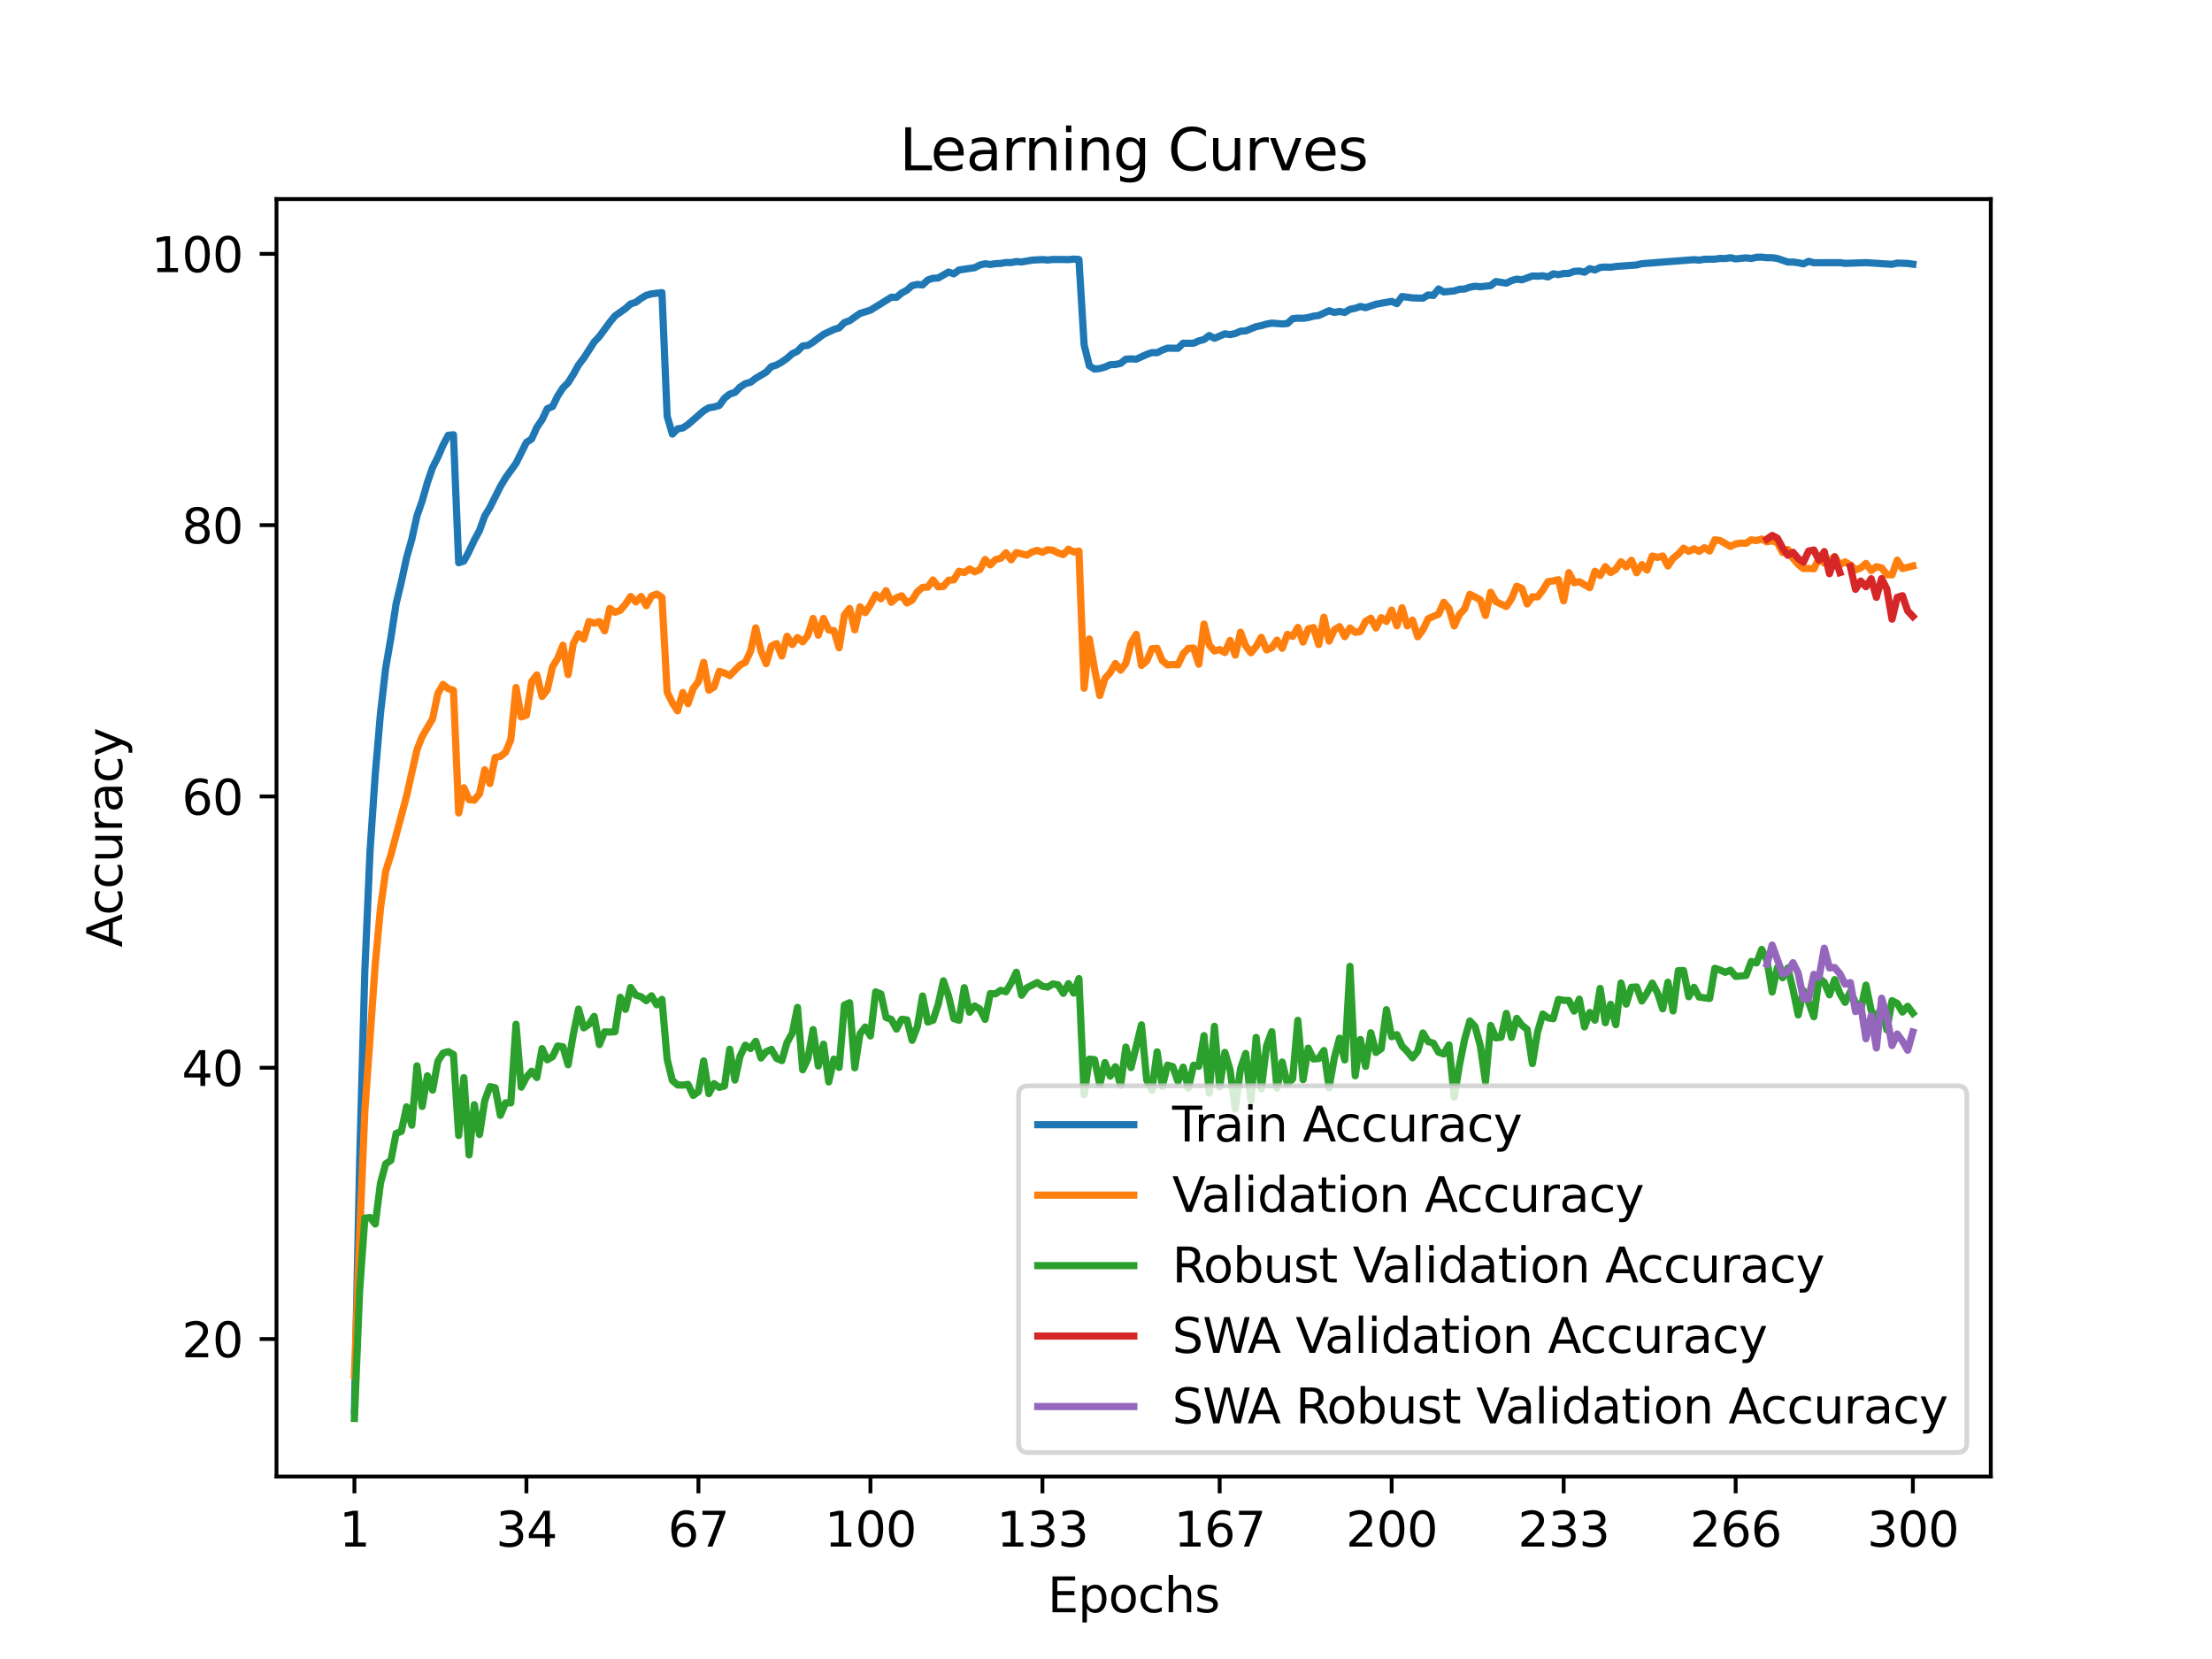 <?xml version="1.0" encoding="utf-8" standalone="no"?>
<!DOCTYPE svg PUBLIC "-//W3C//DTD SVG 1.1//EN"
  "http://www.w3.org/Graphics/SVG/1.1/DTD/svg11.dtd">
<svg xmlns:xlink="http://www.w3.org/1999/xlink" width="460.8pt" height="345.6pt" viewBox="0 0 460.8 345.6" xmlns="http://www.w3.org/2000/svg" version="1.1">
 <defs>
  <style type="text/css">*{stroke-linejoin: round; stroke-linecap: butt}</style>
 </defs>
 <g id="figure_1">
  <g id="patch_1">
   <path d="M 0 345.6 
L 460.8 345.6 
L 460.8 0 
L 0 0 
z
" style="fill: #ffffff"/>
  </g>
  <g id="axes_1">
   <g id="patch_2">
    <path d="M 57.6 307.584 
L 414.72 307.584 
L 414.72 41.472 
L 57.6 41.472 
z
" style="fill: #ffffff"/>
   </g>
   <g id="matplotlib.axis_1">
    <g id="xtick_1">
     <g id="line2d_1">
      <defs>
       <path id="m41ca6bd9a6" d="M 0 0 
L 0 3.5 
" style="stroke: #000000; stroke-width: 0.8"/>
      </defs>
      <g>
       <use xlink:href="#m41ca6bd9a6" x="73.833" y="307.584" style="stroke: #000000; stroke-width: 0.8"/>
      </g>
     </g>
     <g id="text_1">
      <!-- 1 -->
      <g transform="translate(70.651 322.182) scale(0.1 -0.1)">
       <defs>
        <path id="DejaVuSans-31" d="M 794 531 
L 1825 531 
L 1825 4091 
L 703 3866 
L 703 4441 
L 1819 4666 
L 2450 4666 
L 2450 531 
L 3481 531 
L 3481 0 
L 794 0 
L 794 531 
z
" transform="scale(0.016)"/>
       </defs>
       <use xlink:href="#DejaVuSans-31"/>
      </g>
     </g>
    </g>
    <g id="xtick_2">
     <g id="line2d_2">
      <g>
       <use xlink:href="#m41ca6bd9a6" x="109.664" y="307.584" style="stroke: #000000; stroke-width: 0.8"/>
      </g>
     </g>
     <g id="text_2">
      <!-- 34 -->
      <g transform="translate(103.302 322.182) scale(0.1 -0.1)">
       <defs>
        <path id="DejaVuSans-33" d="M 2597 2516 
Q 3050 2419 3304 2112 
Q 3559 1806 3559 1356 
Q 3559 666 3084 287 
Q 2609 -91 1734 -91 
Q 1441 -91 1130 -33 
Q 819 25 488 141 
L 488 750 
Q 750 597 1062 519 
Q 1375 441 1716 441 
Q 2309 441 2620 675 
Q 2931 909 2931 1356 
Q 2931 1769 2642 2001 
Q 2353 2234 1838 2234 
L 1294 2234 
L 1294 2753 
L 1863 2753 
Q 2328 2753 2575 2939 
Q 2822 3125 2822 3475 
Q 2822 3834 2567 4026 
Q 2313 4219 1838 4219 
Q 1578 4219 1281 4162 
Q 984 4106 628 3988 
L 628 4550 
Q 988 4650 1302 4700 
Q 1616 4750 1894 4750 
Q 2613 4750 3031 4423 
Q 3450 4097 3450 3541 
Q 3450 3153 3228 2886 
Q 3006 2619 2597 2516 
z
" transform="scale(0.016)"/>
        <path id="DejaVuSans-34" d="M 2419 4116 
L 825 1625 
L 2419 1625 
L 2419 4116 
z
M 2253 4666 
L 3047 4666 
L 3047 1625 
L 3713 1625 
L 3713 1100 
L 3047 1100 
L 3047 0 
L 2419 0 
L 2419 1100 
L 313 1100 
L 313 1709 
L 2253 4666 
z
" transform="scale(0.016)"/>
       </defs>
       <use xlink:href="#DejaVuSans-33"/>
       <use xlink:href="#DejaVuSans-34" x="63.623"/>
      </g>
     </g>
    </g>
    <g id="xtick_3">
     <g id="line2d_3">
      <g>
       <use xlink:href="#m41ca6bd9a6" x="145.496" y="307.584" style="stroke: #000000; stroke-width: 0.8"/>
      </g>
     </g>
     <g id="text_3">
      <!-- 67 -->
      <g transform="translate(139.133 322.182) scale(0.1 -0.1)">
       <defs>
        <path id="DejaVuSans-36" d="M 2113 2584 
Q 1688 2584 1439 2293 
Q 1191 2003 1191 1497 
Q 1191 994 1439 701 
Q 1688 409 2113 409 
Q 2538 409 2786 701 
Q 3034 994 3034 1497 
Q 3034 2003 2786 2293 
Q 2538 2584 2113 2584 
z
M 3366 4563 
L 3366 3988 
Q 3128 4100 2886 4159 
Q 2644 4219 2406 4219 
Q 1781 4219 1451 3797 
Q 1122 3375 1075 2522 
Q 1259 2794 1537 2939 
Q 1816 3084 2150 3084 
Q 2853 3084 3261 2657 
Q 3669 2231 3669 1497 
Q 3669 778 3244 343 
Q 2819 -91 2113 -91 
Q 1303 -91 875 529 
Q 447 1150 447 2328 
Q 447 3434 972 4092 
Q 1497 4750 2381 4750 
Q 2619 4750 2861 4703 
Q 3103 4656 3366 4563 
z
" transform="scale(0.016)"/>
        <path id="DejaVuSans-37" d="M 525 4666 
L 3525 4666 
L 3525 4397 
L 1831 0 
L 1172 0 
L 2766 4134 
L 525 4134 
L 525 4666 
z
" transform="scale(0.016)"/>
       </defs>
       <use xlink:href="#DejaVuSans-36"/>
       <use xlink:href="#DejaVuSans-37" x="63.623"/>
      </g>
     </g>
    </g>
    <g id="xtick_4">
     <g id="line2d_4">
      <g>
       <use xlink:href="#m41ca6bd9a6" x="181.327" y="307.584" style="stroke: #000000; stroke-width: 0.8"/>
      </g>
     </g>
     <g id="text_4">
      <!-- 100 -->
      <g transform="translate(171.783 322.182) scale(0.1 -0.1)">
       <defs>
        <path id="DejaVuSans-30" d="M 2034 4250 
Q 1547 4250 1301 3770 
Q 1056 3291 1056 2328 
Q 1056 1369 1301 889 
Q 1547 409 2034 409 
Q 2525 409 2770 889 
Q 3016 1369 3016 2328 
Q 3016 3291 2770 3770 
Q 2525 4250 2034 4250 
z
M 2034 4750 
Q 2819 4750 3233 4129 
Q 3647 3509 3647 2328 
Q 3647 1150 3233 529 
Q 2819 -91 2034 -91 
Q 1250 -91 836 529 
Q 422 1150 422 2328 
Q 422 3509 836 4129 
Q 1250 4750 2034 4750 
z
" transform="scale(0.016)"/>
       </defs>
       <use xlink:href="#DejaVuSans-31"/>
       <use xlink:href="#DejaVuSans-30" x="63.623"/>
       <use xlink:href="#DejaVuSans-30" x="127.246"/>
      </g>
     </g>
    </g>
    <g id="xtick_5">
     <g id="line2d_5">
      <g>
       <use xlink:href="#m41ca6bd9a6" x="217.158" y="307.584" style="stroke: #000000; stroke-width: 0.8"/>
      </g>
     </g>
     <g id="text_5">
      <!-- 133 -->
      <g transform="translate(207.615 322.182) scale(0.1 -0.1)">
       <use xlink:href="#DejaVuSans-31"/>
       <use xlink:href="#DejaVuSans-33" x="63.623"/>
       <use xlink:href="#DejaVuSans-33" x="127.246"/>
      </g>
     </g>
    </g>
    <g id="xtick_6">
     <g id="line2d_6">
      <g>
       <use xlink:href="#m41ca6bd9a6" x="254.076" y="307.584" style="stroke: #000000; stroke-width: 0.8"/>
      </g>
     </g>
     <g id="text_6">
      <!-- 167 -->
      <g transform="translate(244.532 322.182) scale(0.1 -0.1)">
       <use xlink:href="#DejaVuSans-31"/>
       <use xlink:href="#DejaVuSans-36" x="63.623"/>
       <use xlink:href="#DejaVuSans-37" x="127.246"/>
      </g>
     </g>
    </g>
    <g id="xtick_7">
     <g id="line2d_7">
      <g>
       <use xlink:href="#m41ca6bd9a6" x="289.907" y="307.584" style="stroke: #000000; stroke-width: 0.8"/>
      </g>
     </g>
     <g id="text_7">
      <!-- 200 -->
      <g transform="translate(280.363 322.182) scale(0.1 -0.1)">
       <defs>
        <path id="DejaVuSans-32" d="M 1228 531 
L 3431 531 
L 3431 0 
L 469 0 
L 469 531 
Q 828 903 1448 1529 
Q 2069 2156 2228 2338 
Q 2531 2678 2651 2914 
Q 2772 3150 2772 3378 
Q 2772 3750 2511 3984 
Q 2250 4219 1831 4219 
Q 1534 4219 1204 4116 
Q 875 4013 500 3803 
L 500 4441 
Q 881 4594 1212 4672 
Q 1544 4750 1819 4750 
Q 2544 4750 2975 4387 
Q 3406 4025 3406 3419 
Q 3406 3131 3298 2873 
Q 3191 2616 2906 2266 
Q 2828 2175 2409 1742 
Q 1991 1309 1228 531 
z
" transform="scale(0.016)"/>
       </defs>
       <use xlink:href="#DejaVuSans-32"/>
       <use xlink:href="#DejaVuSans-30" x="63.623"/>
       <use xlink:href="#DejaVuSans-30" x="127.246"/>
      </g>
     </g>
    </g>
    <g id="xtick_8">
     <g id="line2d_8">
      <g>
       <use xlink:href="#m41ca6bd9a6" x="325.739" y="307.584" style="stroke: #000000; stroke-width: 0.8"/>
      </g>
     </g>
     <g id="text_8">
      <!-- 233 -->
      <g transform="translate(316.195 322.182) scale(0.1 -0.1)">
       <use xlink:href="#DejaVuSans-32"/>
       <use xlink:href="#DejaVuSans-33" x="63.623"/>
       <use xlink:href="#DejaVuSans-33" x="127.246"/>
      </g>
     </g>
    </g>
    <g id="xtick_9">
     <g id="line2d_9">
      <g>
       <use xlink:href="#m41ca6bd9a6" x="361.57" y="307.584" style="stroke: #000000; stroke-width: 0.8"/>
      </g>
     </g>
     <g id="text_9">
      <!-- 266 -->
      <g transform="translate(352.026 322.182) scale(0.1 -0.1)">
       <use xlink:href="#DejaVuSans-32"/>
       <use xlink:href="#DejaVuSans-36" x="63.623"/>
       <use xlink:href="#DejaVuSans-36" x="127.246"/>
      </g>
     </g>
    </g>
    <g id="xtick_10">
     <g id="line2d_10">
      <g>
       <use xlink:href="#m41ca6bd9a6" x="398.487" y="307.584" style="stroke: #000000; stroke-width: 0.8"/>
      </g>
     </g>
     <g id="text_10">
      <!-- 300 -->
      <g transform="translate(388.944 322.182) scale(0.1 -0.1)">
       <use xlink:href="#DejaVuSans-33"/>
       <use xlink:href="#DejaVuSans-30" x="63.623"/>
       <use xlink:href="#DejaVuSans-30" x="127.246"/>
      </g>
     </g>
    </g>
    <g id="text_11">
     <!-- Epochs -->
     <g transform="translate(218.244 335.861) scale(0.1 -0.1)">
      <defs>
       <path id="DejaVuSans-45" d="M 628 4666 
L 3578 4666 
L 3578 4134 
L 1259 4134 
L 1259 2753 
L 3481 2753 
L 3481 2222 
L 1259 2222 
L 1259 531 
L 3634 531 
L 3634 0 
L 628 0 
L 628 4666 
z
" transform="scale(0.016)"/>
       <path id="DejaVuSans-70" d="M 1159 525 
L 1159 -1331 
L 581 -1331 
L 581 3500 
L 1159 3500 
L 1159 2969 
Q 1341 3281 1617 3432 
Q 1894 3584 2278 3584 
Q 2916 3584 3314 3078 
Q 3713 2572 3713 1747 
Q 3713 922 3314 415 
Q 2916 -91 2278 -91 
Q 1894 -91 1617 61 
Q 1341 213 1159 525 
z
M 3116 1747 
Q 3116 2381 2855 2742 
Q 2594 3103 2138 3103 
Q 1681 3103 1420 2742 
Q 1159 2381 1159 1747 
Q 1159 1113 1420 752 
Q 1681 391 2138 391 
Q 2594 391 2855 752 
Q 3116 1113 3116 1747 
z
" transform="scale(0.016)"/>
       <path id="DejaVuSans-6f" d="M 1959 3097 
Q 1497 3097 1228 2736 
Q 959 2375 959 1747 
Q 959 1119 1226 758 
Q 1494 397 1959 397 
Q 2419 397 2687 759 
Q 2956 1122 2956 1747 
Q 2956 2369 2687 2733 
Q 2419 3097 1959 3097 
z
M 1959 3584 
Q 2709 3584 3137 3096 
Q 3566 2609 3566 1747 
Q 3566 888 3137 398 
Q 2709 -91 1959 -91 
Q 1206 -91 779 398 
Q 353 888 353 1747 
Q 353 2609 779 3096 
Q 1206 3584 1959 3584 
z
" transform="scale(0.016)"/>
       <path id="DejaVuSans-63" d="M 3122 3366 
L 3122 2828 
Q 2878 2963 2633 3030 
Q 2388 3097 2138 3097 
Q 1578 3097 1268 2742 
Q 959 2388 959 1747 
Q 959 1106 1268 751 
Q 1578 397 2138 397 
Q 2388 397 2633 464 
Q 2878 531 3122 666 
L 3122 134 
Q 2881 22 2623 -34 
Q 2366 -91 2075 -91 
Q 1284 -91 818 406 
Q 353 903 353 1747 
Q 353 2603 823 3093 
Q 1294 3584 2113 3584 
Q 2378 3584 2631 3529 
Q 2884 3475 3122 3366 
z
" transform="scale(0.016)"/>
       <path id="DejaVuSans-68" d="M 3513 2113 
L 3513 0 
L 2938 0 
L 2938 2094 
Q 2938 2591 2744 2837 
Q 2550 3084 2163 3084 
Q 1697 3084 1428 2787 
Q 1159 2491 1159 1978 
L 1159 0 
L 581 0 
L 581 4863 
L 1159 4863 
L 1159 2956 
Q 1366 3272 1645 3428 
Q 1925 3584 2291 3584 
Q 2894 3584 3203 3211 
Q 3513 2838 3513 2113 
z
" transform="scale(0.016)"/>
       <path id="DejaVuSans-73" d="M 2834 3397 
L 2834 2853 
Q 2591 2978 2328 3040 
Q 2066 3103 1784 3103 
Q 1356 3103 1142 2972 
Q 928 2841 928 2578 
Q 928 2378 1081 2264 
Q 1234 2150 1697 2047 
L 1894 2003 
Q 2506 1872 2764 1633 
Q 3022 1394 3022 966 
Q 3022 478 2636 193 
Q 2250 -91 1575 -91 
Q 1294 -91 989 -36 
Q 684 19 347 128 
L 347 722 
Q 666 556 975 473 
Q 1284 391 1588 391 
Q 1994 391 2212 530 
Q 2431 669 2431 922 
Q 2431 1156 2273 1281 
Q 2116 1406 1581 1522 
L 1381 1569 
Q 847 1681 609 1914 
Q 372 2147 372 2553 
Q 372 3047 722 3315 
Q 1072 3584 1716 3584 
Q 2034 3584 2315 3537 
Q 2597 3491 2834 3397 
z
" transform="scale(0.016)"/>
      </defs>
      <use xlink:href="#DejaVuSans-45"/>
      <use xlink:href="#DejaVuSans-70" x="63.184"/>
      <use xlink:href="#DejaVuSans-6f" x="126.66"/>
      <use xlink:href="#DejaVuSans-63" x="187.842"/>
      <use xlink:href="#DejaVuSans-68" x="242.822"/>
      <use xlink:href="#DejaVuSans-73" x="306.201"/>
     </g>
    </g>
   </g>
   <g id="matplotlib.axis_2">
    <g id="ytick_1">
     <g id="line2d_11">
      <defs>
       <path id="me8378c0c71" d="M 0 0 
L -3.5 0 
" style="stroke: #000000; stroke-width: 0.8"/>
      </defs>
      <g>
       <use xlink:href="#me8378c0c71" x="57.6" y="278.943" style="stroke: #000000; stroke-width: 0.8"/>
      </g>
     </g>
     <g id="text_12">
      <!-- 20 -->
      <g transform="translate(37.875 282.742) scale(0.1 -0.1)">
       <use xlink:href="#DejaVuSans-32"/>
       <use xlink:href="#DejaVuSans-30" x="63.623"/>
      </g>
     </g>
    </g>
    <g id="ytick_2">
     <g id="line2d_12">
      <g>
       <use xlink:href="#me8378c0c71" x="57.6" y="222.428" style="stroke: #000000; stroke-width: 0.8"/>
      </g>
     </g>
     <g id="text_13">
      <!-- 40 -->
      <g transform="translate(37.875 226.227) scale(0.1 -0.1)">
       <use xlink:href="#DejaVuSans-34"/>
       <use xlink:href="#DejaVuSans-30" x="63.623"/>
      </g>
     </g>
    </g>
    <g id="ytick_3">
     <g id="line2d_13">
      <g>
       <use xlink:href="#me8378c0c71" x="57.6" y="165.913" style="stroke: #000000; stroke-width: 0.8"/>
      </g>
     </g>
     <g id="text_14">
      <!-- 60 -->
      <g transform="translate(37.875 169.713) scale(0.1 -0.1)">
       <use xlink:href="#DejaVuSans-36"/>
       <use xlink:href="#DejaVuSans-30" x="63.623"/>
      </g>
     </g>
    </g>
    <g id="ytick_4">
     <g id="line2d_14">
      <g>
       <use xlink:href="#me8378c0c71" x="57.6" y="109.399" style="stroke: #000000; stroke-width: 0.8"/>
      </g>
     </g>
     <g id="text_15">
      <!-- 80 -->
      <g transform="translate(37.875 113.198) scale(0.1 -0.1)">
       <defs>
        <path id="DejaVuSans-38" d="M 2034 2216 
Q 1584 2216 1326 1975 
Q 1069 1734 1069 1313 
Q 1069 891 1326 650 
Q 1584 409 2034 409 
Q 2484 409 2743 651 
Q 3003 894 3003 1313 
Q 3003 1734 2745 1975 
Q 2488 2216 2034 2216 
z
M 1403 2484 
Q 997 2584 770 2862 
Q 544 3141 544 3541 
Q 544 4100 942 4425 
Q 1341 4750 2034 4750 
Q 2731 4750 3128 4425 
Q 3525 4100 3525 3541 
Q 3525 3141 3298 2862 
Q 3072 2584 2669 2484 
Q 3125 2378 3379 2068 
Q 3634 1759 3634 1313 
Q 3634 634 3220 271 
Q 2806 -91 2034 -91 
Q 1263 -91 848 271 
Q 434 634 434 1313 
Q 434 1759 690 2068 
Q 947 2378 1403 2484 
z
M 1172 3481 
Q 1172 3119 1398 2916 
Q 1625 2713 2034 2713 
Q 2441 2713 2670 2916 
Q 2900 3119 2900 3481 
Q 2900 3844 2670 4047 
Q 2441 4250 2034 4250 
Q 1625 4250 1398 4047 
Q 1172 3844 1172 3481 
z
" transform="scale(0.016)"/>
       </defs>
       <use xlink:href="#DejaVuSans-38"/>
       <use xlink:href="#DejaVuSans-30" x="63.623"/>
      </g>
     </g>
    </g>
    <g id="ytick_5">
     <g id="line2d_15">
      <g>
       <use xlink:href="#me8378c0c71" x="57.6" y="52.884" style="stroke: #000000; stroke-width: 0.8"/>
      </g>
     </g>
     <g id="text_16">
      <!-- 100 -->
      <g transform="translate(31.512 56.683) scale(0.1 -0.1)">
       <use xlink:href="#DejaVuSans-31"/>
       <use xlink:href="#DejaVuSans-30" x="63.623"/>
       <use xlink:href="#DejaVuSans-30" x="127.246"/>
      </g>
     </g>
    </g>
    <g id="text_17">
     <!-- Accuracy -->
     <g transform="translate(25.433 197.356) rotate(-90) scale(0.1 -0.1)">
      <defs>
       <path id="DejaVuSans-41" d="M 2188 4044 
L 1331 1722 
L 3047 1722 
L 2188 4044 
z
M 1831 4666 
L 2547 4666 
L 4325 0 
L 3669 0 
L 3244 1197 
L 1141 1197 
L 716 0 
L 50 0 
L 1831 4666 
z
" transform="scale(0.016)"/>
       <path id="DejaVuSans-75" d="M 544 1381 
L 544 3500 
L 1119 3500 
L 1119 1403 
Q 1119 906 1312 657 
Q 1506 409 1894 409 
Q 2359 409 2629 706 
Q 2900 1003 2900 1516 
L 2900 3500 
L 3475 3500 
L 3475 0 
L 2900 0 
L 2900 538 
Q 2691 219 2414 64 
Q 2138 -91 1772 -91 
Q 1169 -91 856 284 
Q 544 659 544 1381 
z
M 1991 3584 
L 1991 3584 
z
" transform="scale(0.016)"/>
       <path id="DejaVuSans-72" d="M 2631 2963 
Q 2534 3019 2420 3045 
Q 2306 3072 2169 3072 
Q 1681 3072 1420 2755 
Q 1159 2438 1159 1844 
L 1159 0 
L 581 0 
L 581 3500 
L 1159 3500 
L 1159 2956 
Q 1341 3275 1631 3429 
Q 1922 3584 2338 3584 
Q 2397 3584 2469 3576 
Q 2541 3569 2628 3553 
L 2631 2963 
z
" transform="scale(0.016)"/>
       <path id="DejaVuSans-61" d="M 2194 1759 
Q 1497 1759 1228 1600 
Q 959 1441 959 1056 
Q 959 750 1161 570 
Q 1363 391 1709 391 
Q 2188 391 2477 730 
Q 2766 1069 2766 1631 
L 2766 1759 
L 2194 1759 
z
M 3341 1997 
L 3341 0 
L 2766 0 
L 2766 531 
Q 2569 213 2275 61 
Q 1981 -91 1556 -91 
Q 1019 -91 701 211 
Q 384 513 384 1019 
Q 384 1609 779 1909 
Q 1175 2209 1959 2209 
L 2766 2209 
L 2766 2266 
Q 2766 2663 2505 2880 
Q 2244 3097 1772 3097 
Q 1472 3097 1187 3025 
Q 903 2953 641 2809 
L 641 3341 
Q 956 3463 1253 3523 
Q 1550 3584 1831 3584 
Q 2591 3584 2966 3190 
Q 3341 2797 3341 1997 
z
" transform="scale(0.016)"/>
       <path id="DejaVuSans-79" d="M 2059 -325 
Q 1816 -950 1584 -1140 
Q 1353 -1331 966 -1331 
L 506 -1331 
L 506 -850 
L 844 -850 
Q 1081 -850 1212 -737 
Q 1344 -625 1503 -206 
L 1606 56 
L 191 3500 
L 800 3500 
L 1894 763 
L 2988 3500 
L 3597 3500 
L 2059 -325 
z
" transform="scale(0.016)"/>
      </defs>
      <use xlink:href="#DejaVuSans-41"/>
      <use xlink:href="#DejaVuSans-63" x="66.658"/>
      <use xlink:href="#DejaVuSans-63" x="121.639"/>
      <use xlink:href="#DejaVuSans-75" x="176.619"/>
      <use xlink:href="#DejaVuSans-72" x="239.998"/>
      <use xlink:href="#DejaVuSans-61" x="281.111"/>
      <use xlink:href="#DejaVuSans-63" x="342.391"/>
      <use xlink:href="#DejaVuSans-79" x="397.371"/>
     </g>
    </g>
   </g>
   <g id="line2d_16">
    <path d="M 73.833 293.918 
L 74.919 242.018 
L 76.004 202.135 
L 77.09 177.197 
L 78.176 161.212 
L 79.262 148.584 
L 80.348 139.156 
L 81.433 132.865 
L 82.519 125.738 
L 83.605 121.238 
L 84.691 116.202 
L 85.777 112.37 
L 86.862 107.452 
L 87.948 104.343 
L 89.034 100.539 
L 90.12 97.391 
L 91.206 95.26 
L 92.291 92.739 
L 93.377 90.676 
L 94.463 90.568 
L 95.549 117.236 
L 96.635 116.875 
L 97.72 114.845 
L 98.806 112.528 
L 99.892 110.51 
L 100.978 107.497 
L 102.064 105.694 
L 104.235 101.364 
L 105.321 99.533 
L 107.493 96.526 
L 109.664 92.151 
L 110.75 91.45 
L 111.836 89.02 
L 112.922 87.431 
L 114.007 85.137 
L 115.093 84.69 
L 116.179 82.497 
L 117.265 80.807 
L 118.351 79.716 
L 119.436 77.986 
L 120.522 76.014 
L 121.608 74.606 
L 123.78 71.237 
L 124.865 70.096 
L 127.037 67.128 
L 128.123 65.805 
L 130.294 64.279 
L 131.38 63.307 
L 132.466 62.968 
L 133.552 62.143 
L 134.638 61.51 
L 135.723 61.221 
L 137.895 60.961 
L 138.981 86.702 
L 140.067 90.433 
L 141.152 89.342 
L 142.238 89.15 
L 143.324 88.437 
L 145.496 86.538 
L 146.581 85.589 
L 147.667 84.944 
L 148.753 84.775 
L 149.839 84.464 
L 150.925 82.955 
L 152.01 82.101 
L 153.096 81.756 
L 154.182 80.637 
L 155.268 79.914 
L 156.354 79.631 
L 157.439 78.812 
L 159.611 77.517 
L 160.697 76.37 
L 161.783 76.036 
L 162.868 75.42 
L 163.954 74.646 
L 165.04 73.69 
L 166.126 73.159 
L 167.212 72.068 
L 168.297 71.95 
L 169.383 71.277 
L 171.555 69.649 
L 173.726 68.637 
L 174.812 68.298 
L 175.898 67.202 
L 176.984 66.817 
L 179.155 65.291 
L 181.327 64.618 
L 185.67 61.922 
L 186.756 61.939 
L 187.842 61.04 
L 188.928 60.441 
L 190.013 59.492 
L 191.099 59.249 
L 192.185 59.356 
L 193.271 58.322 
L 194.357 57.966 
L 195.442 57.915 
L 197.614 56.671 
L 198.7 57.044 
L 199.786 56.242 
L 203.043 55.761 
L 204.129 55.213 
L 205.215 54.947 
L 206.3 55.1 
L 207.386 54.919 
L 208.472 54.874 
L 209.558 54.682 
L 210.644 54.698 
L 211.729 54.484 
L 212.815 54.568 
L 214.987 54.19 
L 217.158 54.071 
L 218.244 54.167 
L 219.33 54.048 
L 221.502 54.06 
L 222.587 54.082 
L 223.673 53.975 
L 224.759 54.048 
L 225.845 71.87 
L 226.931 76.211 
L 228.016 76.89 
L 229.102 76.765 
L 230.188 76.466 
L 231.274 75.974 
L 232.36 75.929 
L 233.445 75.697 
L 234.531 74.821 
L 235.617 74.759 
L 236.703 74.821 
L 238.875 73.832 
L 239.96 73.447 
L 241.046 73.476 
L 242.132 72.927 
L 243.218 72.526 
L 245.389 72.554 
L 246.475 71.497 
L 248.647 71.503 
L 249.733 71.006 
L 250.818 70.729 
L 251.904 69.903 
L 252.99 70.474 
L 255.162 69.536 
L 256.247 69.706 
L 257.333 69.479 
L 258.419 68.999 
L 259.505 68.931 
L 261.676 68.044 
L 262.762 67.84 
L 263.848 67.507 
L 264.934 67.315 
L 267.105 67.478 
L 268.191 67.394 
L 269.277 66.382 
L 270.363 66.269 
L 271.449 66.308 
L 272.534 66.15 
L 273.62 65.862 
L 274.706 65.726 
L 276.878 64.72 
L 277.963 65.088 
L 279.049 64.873 
L 280.135 65.088 
L 281.221 64.432 
L 282.307 64.223 
L 283.392 63.838 
L 284.478 64.093 
L 286.65 63.369 
L 289.907 62.787 
L 290.993 63.251 
L 292.079 61.764 
L 294.25 62.058 
L 296.422 62.12 
L 297.508 61.447 
L 298.594 61.549 
L 299.679 60.198 
L 300.765 60.814 
L 302.937 60.605 
L 304.023 60.26 
L 305.108 60.21 
L 306.194 59.831 
L 307.28 59.627 
L 308.366 59.735 
L 310.537 59.497 
L 311.623 58.644 
L 313.795 58.989 
L 314.881 58.452 
L 315.966 58.152 
L 317.052 58.293 
L 319.224 57.491 
L 320.31 57.536 
L 321.395 57.451 
L 322.481 57.689 
L 323.567 57.039 
L 324.653 57.214 
L 325.739 56.971 
L 326.824 56.954 
L 327.91 56.535 
L 328.996 56.462 
L 330.082 56.705 
L 331.168 55.97 
L 332.253 56.242 
L 333.339 55.71 
L 334.425 55.631 
L 335.511 55.682 
L 336.597 55.512 
L 340.94 55.196 
L 342.026 54.93 
L 352.884 54.094 
L 353.969 54.19 
L 355.055 54.009 
L 357.227 53.986 
L 358.313 53.834 
L 359.398 53.862 
L 360.484 53.681 
L 361.57 53.935 
L 363.742 53.709 
L 364.827 53.845 
L 365.913 53.591 
L 366.999 53.568 
L 368.085 53.692 
L 369.171 53.681 
L 370.256 53.845 
L 372.428 54.585 
L 373.514 54.591 
L 374.6 54.721 
L 375.685 54.97 
L 376.771 54.438 
L 377.857 54.732 
L 383.286 54.715 
L 384.372 54.868 
L 388.715 54.71 
L 394.144 55.06 
L 395.23 54.8 
L 397.401 54.879 
L 398.487 55.032 
L 398.487 55.032 
" clip-path="url(#p7000d528ae)" style="fill: none; stroke: #1f77b4; stroke-width: 1.5; stroke-linecap: square"/>
   </g>
   <g id="line2d_17">
    <path d="M 73.833 286.544 
L 74.919 257.467 
L 76.004 231.47 
L 78.176 200.811 
L 79.262 189.226 
L 80.348 181.483 
L 81.433 178.064 
L 84.691 165.857 
L 86.862 156.193 
L 87.948 153.424 
L 90.12 149.722 
L 91.206 144.494 
L 92.291 142.573 
L 93.377 143.449 
L 94.463 143.816 
L 95.549 169.361 
L 96.635 164.105 
L 97.72 166.592 
L 98.806 166.676 
L 99.892 165.348 
L 100.978 160.347 
L 102.064 163.229 
L 103.149 157.804 
L 104.235 157.578 
L 105.321 156.702 
L 106.407 154.102 
L 107.493 143.223 
L 108.578 149.355 
L 109.664 148.987 
L 110.75 142.008 
L 111.836 140.595 
L 112.922 145.088 
L 114.007 143.731 
L 115.093 138.928 
L 116.179 137.147 
L 117.265 134.407 
L 118.351 140.538 
L 119.436 134.039 
L 120.522 132.005 
L 121.608 133.135 
L 122.694 129.461 
L 123.78 129.829 
L 124.865 129.49 
L 125.951 131.411 
L 127.037 126.749 
L 128.123 127.54 
L 129.209 127.144 
L 130.294 125.873 
L 131.38 124.262 
L 132.466 125.392 
L 133.552 124.262 
L 134.638 126.184 
L 135.723 124.177 
L 136.809 123.753 
L 137.895 124.432 
L 138.981 144.184 
L 140.067 146.416 
L 141.152 148.083 
L 142.238 144.268 
L 143.324 146.585 
L 144.41 143.421 
L 145.496 141.979 
L 146.581 137.967 
L 147.667 143.788 
L 148.753 143.11 
L 149.839 139.86 
L 150.925 140.199 
L 152.01 140.736 
L 154.182 138.532 
L 155.268 137.967 
L 156.354 135.65 
L 157.439 130.79 
L 158.525 135.622 
L 159.611 138.25 
L 160.697 134.576 
L 161.783 134.067 
L 162.868 136.667 
L 163.954 132.542 
L 165.04 134.265 
L 166.126 132.824 
L 167.212 133.7 
L 168.297 132.344 
L 169.383 128.84 
L 170.469 132.315 
L 171.555 128.84 
L 172.641 131.242 
L 173.726 131.383 
L 174.812 134.943 
L 175.898 128.133 
L 176.984 126.749 
L 178.07 131.213 
L 179.155 126.41 
L 180.241 127.625 
L 181.327 125.986 
L 182.413 123.895 
L 183.499 124.742 
L 184.584 123.047 
L 185.67 125.477 
L 186.756 124.516 
L 187.842 124.121 
L 188.928 125.618 
L 190.013 125.025 
L 191.099 123.273 
L 192.185 122.369 
L 193.271 122.312 
L 194.357 120.815 
L 195.442 122.256 
L 196.528 122.171 
L 197.614 120.871 
L 198.7 120.786 
L 199.786 119.006 
L 200.871 119.289 
L 201.957 118.526 
L 203.043 119.119 
L 204.129 118.667 
L 205.215 116.548 
L 206.3 117.678 
L 207.386 116.576 
L 208.472 116.294 
L 209.558 115.163 
L 210.644 116.633 
L 211.729 115.107 
L 213.901 115.644 
L 214.987 114.994 
L 216.073 114.655 
L 217.158 115.05 
L 218.244 114.513 
L 219.33 114.626 
L 220.416 115.192 
L 221.502 115.531 
L 222.587 114.4 
L 223.673 114.994 
L 224.759 114.796 
L 225.845 143.364 
L 226.931 133.107 
L 228.016 139.38 
L 229.102 144.89 
L 230.188 141.33 
L 231.274 140.114 
L 232.36 138.221 
L 233.445 139.606 
L 234.531 138.193 
L 235.617 133.954 
L 236.703 132.146 
L 237.789 138.617 
L 238.875 137.713 
L 239.96 135.141 
L 241.046 135.056 
L 242.132 137.628 
L 243.218 138.532 
L 244.304 138.419 
L 245.389 138.504 
L 246.475 136.187 
L 247.561 135.056 
L 248.647 135 
L 249.733 138.363 
L 250.818 129.998 
L 251.904 134.35 
L 252.99 135.622 
L 254.076 135.311 
L 255.162 135.932 
L 256.247 133.418 
L 257.333 136.469 
L 258.419 131.694 
L 259.505 134.548 
L 260.591 135.989 
L 261.676 134.661 
L 262.762 132.768 
L 263.848 135.396 
L 264.934 134.943 
L 266.02 133.361 
L 267.105 135.056 
L 268.191 132.146 
L 269.277 132.57 
L 270.363 130.705 
L 271.449 133.757 
L 272.534 131.016 
L 273.62 130.733 
L 274.706 134.265 
L 275.792 128.585 
L 276.878 133.559 
L 277.963 131.213 
L 279.049 130.535 
L 280.135 132.626 
L 281.221 130.818 
L 282.307 131.722 
L 283.392 131.553 
L 284.478 129.433 
L 285.564 128.783 
L 286.65 130.818 
L 287.736 128.67 
L 288.821 129.461 
L 289.907 127.088 
L 290.993 130.366 
L 292.079 126.607 
L 293.165 130.394 
L 294.25 129.179 
L 295.336 132.655 
L 296.422 131.185 
L 297.508 128.896 
L 299.679 127.936 
L 300.765 125.477 
L 301.851 126.749 
L 302.937 130.394 
L 304.023 128.02 
L 305.108 126.834 
L 306.194 123.81 
L 308.366 124.94 
L 309.452 128.218 
L 310.537 123.386 
L 311.623 125.336 
L 313.795 126.353 
L 314.881 124.714 
L 315.966 122.115 
L 317.052 122.595 
L 318.138 125.816 
L 319.224 124.319 
L 320.31 124.347 
L 321.395 122.934 
L 322.481 121.154 
L 323.567 121.013 
L 324.653 120.758 
L 325.739 125.166 
L 326.824 119.289 
L 327.91 121.38 
L 328.996 121.182 
L 331.168 122.425 
L 332.253 119.006 
L 333.339 119.882 
L 334.425 118.046 
L 335.511 119.289 
L 336.597 118.611 
L 337.682 117.028 
L 338.768 118.074 
L 339.854 116.717 
L 340.94 119.317 
L 342.026 117.622 
L 343.111 118.752 
L 344.197 115.841 
L 345.283 116.124 
L 346.369 115.813 
L 347.455 117.904 
L 348.54 116.294 
L 349.626 115.418 
L 350.712 114.203 
L 351.798 114.852 
L 352.884 114.316 
L 353.969 114.852 
L 355.055 114.089 
L 356.141 114.796 
L 357.227 112.451 
L 358.313 112.592 
L 360.484 113.835 
L 361.57 113.298 
L 362.656 113.129 
L 363.742 113.185 
L 364.827 112.451 
L 365.913 112.62 
L 366.999 112.281 
L 368.085 112.874 
L 369.171 112.677 
L 370.256 113.016 
L 371.342 115.107 
L 372.428 114.457 
L 373.514 116.322 
L 374.6 117.565 
L 375.685 118.441 
L 376.771 118.413 
L 377.857 118.498 
L 378.943 116.294 
L 380.029 117.283 
L 381.114 116.802 
L 382.2 115.954 
L 383.286 117.678 
L 384.372 117.056 
L 385.458 117.678 
L 386.543 118.724 
L 387.629 118.3 
L 388.715 117.367 
L 389.801 118.865 
L 390.887 118.046 
L 391.972 118.3 
L 393.058 119.684 
L 394.144 119.769 
L 395.23 116.689 
L 396.316 118.441 
L 398.487 117.904 
L 398.487 117.904 
" clip-path="url(#p7000d528ae)" style="fill: none; stroke: #ff7f0e; stroke-width: 1.5; stroke-linecap: square"/>
   </g>
   <g id="line2d_18">
    <path d="M 73.833 295.488 
L 74.919 268.809 
L 76.004 253.765 
L 77.09 253.628 
L 78.176 254.992 
L 79.262 246.457 
L 80.348 242.442 
L 81.433 241.721 
L 82.519 236.109 
L 83.605 235.699 
L 84.691 230.574 
L 85.777 234.394 
L 86.862 222.038 
L 87.948 230.496 
L 89.034 224.104 
L 90.12 227.086 
L 91.206 221.103 
L 92.291 219.388 
L 93.377 219.076 
L 94.463 219.68 
L 95.549 236.537 
L 96.635 224.494 
L 97.72 240.591 
L 98.806 230.126 
L 99.892 236.342 
L 100.978 229.288 
L 102.064 226.365 
L 103.149 226.599 
L 104.235 232.347 
L 105.321 229.736 
L 106.407 229.756 
L 107.493 213.366 
L 108.578 226.482 
L 109.664 224.416 
L 110.75 223.149 
L 111.836 224.474 
L 112.922 218.433 
L 114.007 220.772 
L 115.093 220.129 
L 116.179 217.887 
L 117.265 218.063 
L 118.351 221.805 
L 119.436 215.432 
L 120.522 210.209 
L 121.608 214.126 
L 122.694 213.386 
L 123.78 211.729 
L 124.865 217.615 
L 125.951 214.945 
L 127.037 215.003 
L 128.123 214.925 
L 129.209 207.754 
L 130.294 210.268 
L 131.38 205.708 
L 132.466 207.306 
L 133.552 207.637 
L 134.638 208.475 
L 135.723 207.442 
L 136.809 209.313 
L 137.895 208.183 
L 138.981 220.655 
L 140.067 225.078 
L 141.152 226.014 
L 142.238 226.053 
L 143.324 225.897 
L 144.41 228.197 
L 145.496 227.417 
L 146.581 221.006 
L 147.667 227.826 
L 148.753 225.741 
L 149.839 226.521 
L 150.925 226.228 
L 152.01 218.57 
L 153.096 225.001 
L 154.182 219.992 
L 155.268 217.732 
L 156.354 218.433 
L 157.439 216.913 
L 158.525 220.401 
L 159.611 219.076 
L 160.697 218.609 
L 161.783 220.479 
L 162.868 220.947 
L 163.954 217.166 
L 165.04 215.237 
L 166.126 209.858 
L 167.212 222.857 
L 168.297 220.557 
L 169.383 214.477 
L 170.469 222.077 
L 171.555 217.517 
L 172.641 225.39 
L 173.726 220.635 
L 174.812 222.37 
L 175.898 209.371 
L 176.984 208.884 
L 178.07 222.448 
L 179.155 215.354 
L 180.241 213.951 
L 181.327 215.802 
L 182.413 206.624 
L 183.499 207.052 
L 184.584 211.963 
L 185.67 212.353 
L 186.756 214.38 
L 187.842 212.333 
L 188.928 212.45 
L 190.013 216.718 
L 191.099 213.892 
L 192.185 207.481 
L 193.271 212.918 
L 194.357 212.548 
L 195.442 209.235 
L 196.528 204.324 
L 197.614 207.52 
L 198.7 212.197 
L 199.786 212.548 
L 200.871 205.747 
L 201.957 210.872 
L 203.043 209.566 
L 204.129 210.209 
L 205.215 212.353 
L 206.3 206.974 
L 207.386 207.033 
L 208.472 206.292 
L 209.558 206.604 
L 210.644 204.772 
L 211.729 202.531 
L 212.815 207.325 
L 213.901 205.786 
L 216.073 204.675 
L 217.158 205.454 
L 218.244 205.63 
L 219.33 204.967 
L 220.416 205.162 
L 221.502 206.935 
L 222.587 204.909 
L 223.673 206.896 
L 224.759 203.856 
L 225.845 228.021 
L 226.931 220.635 
L 228.016 220.733 
L 229.102 226.014 
L 230.188 221.356 
L 231.274 224.182 
L 232.36 222.214 
L 233.445 226.111 
L 234.531 218.121 
L 235.617 222.409 
L 237.789 213.483 
L 238.875 224.981 
L 239.96 227.125 
L 241.046 219.115 
L 242.132 226.306 
L 243.218 221.882 
L 244.304 222.194 
L 245.389 225.312 
L 246.475 222.311 
L 247.561 226.676 
L 248.647 221.902 
L 249.733 222.136 
L 250.818 215.744 
L 251.904 227.709 
L 252.99 213.795 
L 254.076 226.462 
L 255.162 219.232 
L 256.247 222.837 
L 257.333 231.003 
L 258.419 222.643 
L 259.505 219.447 
L 260.591 229.249 
L 261.676 216.114 
L 262.762 226.832 
L 263.848 217.849 
L 264.934 214.906 
L 266.02 226.696 
L 267.105 221.239 
L 268.191 225.858 
L 269.277 224.747 
L 270.363 212.548 
L 271.449 224.923 
L 272.534 218.336 
L 273.62 220.616 
L 274.706 220.518 
L 275.792 218.842 
L 276.878 226.618 
L 277.963 220.362 
L 279.049 216.27 
L 280.135 220.811 
L 281.221 201.303 
L 282.307 224.104 
L 283.392 216.543 
L 284.478 222.155 
L 285.564 215.14 
L 286.65 219.252 
L 287.736 218.453 
L 288.821 210.326 
L 289.907 215.978 
L 290.993 215.529 
L 292.079 217.926 
L 293.165 219.018 
L 294.25 220.362 
L 295.336 218.979 
L 296.422 215.179 
L 297.508 216.972 
L 298.594 217.322 
L 299.679 219.193 
L 300.765 219.563 
L 301.851 217.673 
L 302.937 228.567 
L 304.023 221.921 
L 305.108 216.523 
L 306.194 212.684 
L 307.28 213.853 
L 308.366 217.771 
L 309.452 225.312 
L 310.537 213.62 
L 311.623 216.212 
L 312.709 216.075 
L 313.795 211.106 
L 314.881 216.134 
L 315.966 212.139 
L 317.052 213.581 
L 318.138 214.438 
L 319.224 221.571 
L 320.31 214.945 
L 321.395 211.242 
L 322.481 212.041 
L 323.567 212.217 
L 324.653 208.183 
L 325.739 208.397 
L 326.824 208.416 
L 327.91 210.638 
L 328.996 208.144 
L 330.082 213.931 
L 331.168 210.911 
L 332.253 212.528 
L 333.339 205.902 
L 334.425 213.054 
L 335.511 209.215 
L 336.597 213.464 
L 337.682 204.772 
L 338.768 209.176 
L 339.854 205.669 
L 340.94 205.591 
L 342.026 208.533 
L 343.111 206.857 
L 344.197 204.792 
L 345.283 206.838 
L 346.369 210.151 
L 347.455 204.616 
L 348.54 210.599 
L 349.626 202.2 
L 350.712 202.18 
L 351.798 207.637 
L 352.884 205.669 
L 353.969 207.715 
L 356.141 208.007 
L 357.227 201.713 
L 358.313 202.063 
L 359.398 202.551 
L 360.484 202.102 
L 361.57 203.408 
L 363.742 203.213 
L 364.827 200.29 
L 365.913 200.602 
L 366.999 197.776 
L 368.085 200.056 
L 369.171 206.662 
L 370.256 201.576 
L 371.342 203.681 
L 372.428 201.654 
L 373.514 206.097 
L 374.6 211.437 
L 375.685 206.37 
L 376.771 208.767 
L 377.857 211.807 
L 378.943 203.739 
L 380.029 204.636 
L 381.114 207.247 
L 382.2 204.071 
L 383.286 206.974 
L 384.372 208.806 
L 385.458 206.624 
L 386.543 208.845 
L 387.629 210.365 
L 388.715 205.22 
L 389.801 210.521 
L 390.887 212.119 
L 391.972 209.82 
L 393.058 214.555 
L 394.144 208.455 
L 395.23 209.021 
L 396.316 210.833 
L 397.401 209.625 
L 398.487 211.067 
L 398.487 211.067 
" clip-path="url(#p7000d528ae)" style="fill: none; stroke: #2ca02c; stroke-width: 1.5; stroke-linecap: square"/>
   </g>
   <g id="line2d_19">
    <path d="M 368.085 112.309 
L 369.171 111.546 
L 370.256 112.111 
L 371.342 114.146 
L 372.428 115.672 
L 373.514 115.05 
L 374.6 116.35 
L 375.685 117.113 
L 376.771 114.796 
L 377.857 114.57 
L 378.943 116.717 
L 380.029 114.909 
L 381.114 119.515 
L 382.2 116.011 
L 383.286 119.289 
M 385.458 118.017 
L 386.543 122.764 
L 387.629 121.041 
L 388.715 122.228 
L 389.801 120.56 
L 390.887 124.432 
L 391.972 120.532 
L 393.058 122.68 
L 394.144 128.981 
L 395.23 124.432 
L 396.316 124.093 
L 397.401 127.257 
L 398.487 128.416 
L 398.487 128.416 
" clip-path="url(#p7000d528ae)" style="fill: none; stroke: #d62728; stroke-width: 1.5; stroke-linecap: square"/>
   </g>
   <g id="line2d_20">
    <path d="M 368.085 200.816 
L 369.171 196.88 
L 371.342 202.882 
L 372.428 202.453 
L 373.514 200.543 
L 374.6 202.706 
L 375.685 208.105 
L 376.771 208.046 
L 377.857 202.979 
L 378.943 203.583 
L 380.029 197.523 
L 381.114 201.635 
L 382.2 201.557 
L 383.286 202.843 
L 384.372 205.026 
L 385.458 204.694 
L 386.543 210.735 
L 387.629 209.449 
L 388.715 216.387 
L 389.801 211.612 
L 390.887 218.316 
L 391.972 207.949 
L 393.058 211.612 
L 394.144 217.81 
L 395.23 215.393 
L 396.316 216.874 
L 397.401 218.784 
L 398.487 214.984 
L 398.487 214.984 
" clip-path="url(#p7000d528ae)" style="fill: none; stroke: #9467bd; stroke-width: 1.5; stroke-linecap: square"/>
   </g>
   <g id="patch_3">
    <path d="M 57.6 307.584 
L 57.6 41.472 
" style="fill: none; stroke: #000000; stroke-width: 0.8; stroke-linejoin: miter; stroke-linecap: square"/>
   </g>
   <g id="patch_4">
    <path d="M 414.72 307.584 
L 414.72 41.472 
" style="fill: none; stroke: #000000; stroke-width: 0.8; stroke-linejoin: miter; stroke-linecap: square"/>
   </g>
   <g id="patch_5">
    <path d="M 57.6 307.584 
L 414.72 307.584 
" style="fill: none; stroke: #000000; stroke-width: 0.8; stroke-linejoin: miter; stroke-linecap: square"/>
   </g>
   <g id="patch_6">
    <path d="M 57.6 41.472 
L 414.72 41.472 
" style="fill: none; stroke: #000000; stroke-width: 0.8; stroke-linejoin: miter; stroke-linecap: square"/>
   </g>
   <g id="text_18">
    <!-- Learning Curves -->
    <g transform="translate(187.376 35.472) scale(0.12 -0.12)">
     <defs>
      <path id="DejaVuSans-4c" d="M 628 4666 
L 1259 4666 
L 1259 531 
L 3531 531 
L 3531 0 
L 628 0 
L 628 4666 
z
" transform="scale(0.016)"/>
      <path id="DejaVuSans-65" d="M 3597 1894 
L 3597 1613 
L 953 1613 
Q 991 1019 1311 708 
Q 1631 397 2203 397 
Q 2534 397 2845 478 
Q 3156 559 3463 722 
L 3463 178 
Q 3153 47 2828 -22 
Q 2503 -91 2169 -91 
Q 1331 -91 842 396 
Q 353 884 353 1716 
Q 353 2575 817 3079 
Q 1281 3584 2069 3584 
Q 2775 3584 3186 3129 
Q 3597 2675 3597 1894 
z
M 3022 2063 
Q 3016 2534 2758 2815 
Q 2500 3097 2075 3097 
Q 1594 3097 1305 2825 
Q 1016 2553 972 2059 
L 3022 2063 
z
" transform="scale(0.016)"/>
      <path id="DejaVuSans-6e" d="M 3513 2113 
L 3513 0 
L 2938 0 
L 2938 2094 
Q 2938 2591 2744 2837 
Q 2550 3084 2163 3084 
Q 1697 3084 1428 2787 
Q 1159 2491 1159 1978 
L 1159 0 
L 581 0 
L 581 3500 
L 1159 3500 
L 1159 2956 
Q 1366 3272 1645 3428 
Q 1925 3584 2291 3584 
Q 2894 3584 3203 3211 
Q 3513 2838 3513 2113 
z
" transform="scale(0.016)"/>
      <path id="DejaVuSans-69" d="M 603 3500 
L 1178 3500 
L 1178 0 
L 603 0 
L 603 3500 
z
M 603 4863 
L 1178 4863 
L 1178 4134 
L 603 4134 
L 603 4863 
z
" transform="scale(0.016)"/>
      <path id="DejaVuSans-67" d="M 2906 1791 
Q 2906 2416 2648 2759 
Q 2391 3103 1925 3103 
Q 1463 3103 1205 2759 
Q 947 2416 947 1791 
Q 947 1169 1205 825 
Q 1463 481 1925 481 
Q 2391 481 2648 825 
Q 2906 1169 2906 1791 
z
M 3481 434 
Q 3481 -459 3084 -895 
Q 2688 -1331 1869 -1331 
Q 1566 -1331 1297 -1286 
Q 1028 -1241 775 -1147 
L 775 -588 
Q 1028 -725 1275 -790 
Q 1522 -856 1778 -856 
Q 2344 -856 2625 -561 
Q 2906 -266 2906 331 
L 2906 616 
Q 2728 306 2450 153 
Q 2172 0 1784 0 
Q 1141 0 747 490 
Q 353 981 353 1791 
Q 353 2603 747 3093 
Q 1141 3584 1784 3584 
Q 2172 3584 2450 3431 
Q 2728 3278 2906 2969 
L 2906 3500 
L 3481 3500 
L 3481 434 
z
" transform="scale(0.016)"/>
      <path id="DejaVuSans-20" transform="scale(0.016)"/>
      <path id="DejaVuSans-43" d="M 4122 4306 
L 4122 3641 
Q 3803 3938 3442 4084 
Q 3081 4231 2675 4231 
Q 1875 4231 1450 3742 
Q 1025 3253 1025 2328 
Q 1025 1406 1450 917 
Q 1875 428 2675 428 
Q 3081 428 3442 575 
Q 3803 722 4122 1019 
L 4122 359 
Q 3791 134 3420 21 
Q 3050 -91 2638 -91 
Q 1578 -91 968 557 
Q 359 1206 359 2328 
Q 359 3453 968 4101 
Q 1578 4750 2638 4750 
Q 3056 4750 3426 4639 
Q 3797 4528 4122 4306 
z
" transform="scale(0.016)"/>
      <path id="DejaVuSans-76" d="M 191 3500 
L 800 3500 
L 1894 563 
L 2988 3500 
L 3597 3500 
L 2284 0 
L 1503 0 
L 191 3500 
z
" transform="scale(0.016)"/>
     </defs>
     <use xlink:href="#DejaVuSans-4c"/>
     <use xlink:href="#DejaVuSans-65" x="53.963"/>
     <use xlink:href="#DejaVuSans-61" x="115.486"/>
     <use xlink:href="#DejaVuSans-72" x="176.766"/>
     <use xlink:href="#DejaVuSans-6e" x="216.129"/>
     <use xlink:href="#DejaVuSans-69" x="279.508"/>
     <use xlink:href="#DejaVuSans-6e" x="307.291"/>
     <use xlink:href="#DejaVuSans-67" x="370.67"/>
     <use xlink:href="#DejaVuSans-20" x="434.146"/>
     <use xlink:href="#DejaVuSans-43" x="465.934"/>
     <use xlink:href="#DejaVuSans-75" x="535.758"/>
     <use xlink:href="#DejaVuSans-72" x="599.137"/>
     <use xlink:href="#DejaVuSans-76" x="640.25"/>
     <use xlink:href="#DejaVuSans-65" x="699.43"/>
     <use xlink:href="#DejaVuSans-73" x="760.953"/>
    </g>
   </g>
   <g id="legend_1">
    <g id="patch_7">
     <path d="M 214.189 302.584 
L 407.72 302.584 
Q 409.72 302.584 409.72 300.584 
L 409.72 228.193 
Q 409.72 226.193 407.72 226.193 
L 214.189 226.193 
Q 212.189 226.193 212.189 228.193 
L 212.189 300.584 
Q 212.189 302.584 214.189 302.584 
z
" style="fill: #ffffff; opacity: 0.8; stroke: #cccccc; stroke-linejoin: miter"/>
    </g>
    <g id="line2d_21">
     <path d="M 216.189 234.292 
L 226.189 234.292 
L 236.189 234.292 
" style="fill: none; stroke: #1f77b4; stroke-width: 1.5; stroke-linecap: square"/>
    </g>
    <g id="text_19">
     <!-- Train Accuracy -->
     <g transform="translate(244.189 237.792) scale(0.1 -0.1)">
      <defs>
       <path id="DejaVuSans-54" d="M -19 4666 
L 3928 4666 
L 3928 4134 
L 2272 4134 
L 2272 0 
L 1638 0 
L 1638 4134 
L -19 4134 
L -19 4666 
z
" transform="scale(0.016)"/>
      </defs>
      <use xlink:href="#DejaVuSans-54"/>
      <use xlink:href="#DejaVuSans-72" x="46.334"/>
      <use xlink:href="#DejaVuSans-61" x="87.447"/>
      <use xlink:href="#DejaVuSans-69" x="148.727"/>
      <use xlink:href="#DejaVuSans-6e" x="176.51"/>
      <use xlink:href="#DejaVuSans-20" x="239.889"/>
      <use xlink:href="#DejaVuSans-41" x="271.676"/>
      <use xlink:href="#DejaVuSans-63" x="338.334"/>
      <use xlink:href="#DejaVuSans-63" x="393.314"/>
      <use xlink:href="#DejaVuSans-75" x="448.295"/>
      <use xlink:href="#DejaVuSans-72" x="511.674"/>
      <use xlink:href="#DejaVuSans-61" x="552.787"/>
      <use xlink:href="#DejaVuSans-63" x="614.066"/>
      <use xlink:href="#DejaVuSans-79" x="669.047"/>
     </g>
    </g>
    <g id="line2d_22">
     <path d="M 216.189 248.97 
L 226.189 248.97 
L 236.189 248.97 
" style="fill: none; stroke: #ff7f0e; stroke-width: 1.5; stroke-linecap: square"/>
    </g>
    <g id="text_20">
     <!-- Validation Accuracy -->
     <g transform="translate(244.189 252.47) scale(0.1 -0.1)">
      <defs>
       <path id="DejaVuSans-56" d="M 1831 0 
L 50 4666 
L 709 4666 
L 2188 738 
L 3669 4666 
L 4325 4666 
L 2547 0 
L 1831 0 
z
" transform="scale(0.016)"/>
       <path id="DejaVuSans-6c" d="M 603 4863 
L 1178 4863 
L 1178 0 
L 603 0 
L 603 4863 
z
" transform="scale(0.016)"/>
       <path id="DejaVuSans-64" d="M 2906 2969 
L 2906 4863 
L 3481 4863 
L 3481 0 
L 2906 0 
L 2906 525 
Q 2725 213 2448 61 
Q 2172 -91 1784 -91 
Q 1150 -91 751 415 
Q 353 922 353 1747 
Q 353 2572 751 3078 
Q 1150 3584 1784 3584 
Q 2172 3584 2448 3432 
Q 2725 3281 2906 2969 
z
M 947 1747 
Q 947 1113 1208 752 
Q 1469 391 1925 391 
Q 2381 391 2643 752 
Q 2906 1113 2906 1747 
Q 2906 2381 2643 2742 
Q 2381 3103 1925 3103 
Q 1469 3103 1208 2742 
Q 947 2381 947 1747 
z
" transform="scale(0.016)"/>
       <path id="DejaVuSans-74" d="M 1172 4494 
L 1172 3500 
L 2356 3500 
L 2356 3053 
L 1172 3053 
L 1172 1153 
Q 1172 725 1289 603 
Q 1406 481 1766 481 
L 2356 481 
L 2356 0 
L 1766 0 
Q 1100 0 847 248 
Q 594 497 594 1153 
L 594 3053 
L 172 3053 
L 172 3500 
L 594 3500 
L 594 4494 
L 1172 4494 
z
" transform="scale(0.016)"/>
      </defs>
      <use xlink:href="#DejaVuSans-56"/>
      <use xlink:href="#DejaVuSans-61" x="60.658"/>
      <use xlink:href="#DejaVuSans-6c" x="121.938"/>
      <use xlink:href="#DejaVuSans-69" x="149.721"/>
      <use xlink:href="#DejaVuSans-64" x="177.504"/>
      <use xlink:href="#DejaVuSans-61" x="240.98"/>
      <use xlink:href="#DejaVuSans-74" x="302.26"/>
      <use xlink:href="#DejaVuSans-69" x="341.469"/>
      <use xlink:href="#DejaVuSans-6f" x="369.252"/>
      <use xlink:href="#DejaVuSans-6e" x="430.434"/>
      <use xlink:href="#DejaVuSans-20" x="493.812"/>
      <use xlink:href="#DejaVuSans-41" x="525.6"/>
      <use xlink:href="#DejaVuSans-63" x="592.258"/>
      <use xlink:href="#DejaVuSans-63" x="647.238"/>
      <use xlink:href="#DejaVuSans-75" x="702.219"/>
      <use xlink:href="#DejaVuSans-72" x="765.598"/>
      <use xlink:href="#DejaVuSans-61" x="806.711"/>
      <use xlink:href="#DejaVuSans-63" x="867.99"/>
      <use xlink:href="#DejaVuSans-79" x="922.971"/>
     </g>
    </g>
    <g id="line2d_23">
     <path d="M 216.189 263.648 
L 226.189 263.648 
L 236.189 263.648 
" style="fill: none; stroke: #2ca02c; stroke-width: 1.5; stroke-linecap: square"/>
    </g>
    <g id="text_21">
     <!-- Robust Validation Accuracy -->
     <g transform="translate(244.189 267.148) scale(0.1 -0.1)">
      <defs>
       <path id="DejaVuSans-52" d="M 2841 2188 
Q 3044 2119 3236 1894 
Q 3428 1669 3622 1275 
L 4263 0 
L 3584 0 
L 2988 1197 
Q 2756 1666 2539 1819 
Q 2322 1972 1947 1972 
L 1259 1972 
L 1259 0 
L 628 0 
L 628 4666 
L 2053 4666 
Q 2853 4666 3247 4331 
Q 3641 3997 3641 3322 
Q 3641 2881 3436 2590 
Q 3231 2300 2841 2188 
z
M 1259 4147 
L 1259 2491 
L 2053 2491 
Q 2509 2491 2742 2702 
Q 2975 2913 2975 3322 
Q 2975 3731 2742 3939 
Q 2509 4147 2053 4147 
L 1259 4147 
z
" transform="scale(0.016)"/>
       <path id="DejaVuSans-62" d="M 3116 1747 
Q 3116 2381 2855 2742 
Q 2594 3103 2138 3103 
Q 1681 3103 1420 2742 
Q 1159 2381 1159 1747 
Q 1159 1113 1420 752 
Q 1681 391 2138 391 
Q 2594 391 2855 752 
Q 3116 1113 3116 1747 
z
M 1159 2969 
Q 1341 3281 1617 3432 
Q 1894 3584 2278 3584 
Q 2916 3584 3314 3078 
Q 3713 2572 3713 1747 
Q 3713 922 3314 415 
Q 2916 -91 2278 -91 
Q 1894 -91 1617 61 
Q 1341 213 1159 525 
L 1159 0 
L 581 0 
L 581 4863 
L 1159 4863 
L 1159 2969 
z
" transform="scale(0.016)"/>
      </defs>
      <use xlink:href="#DejaVuSans-52"/>
      <use xlink:href="#DejaVuSans-6f" x="64.982"/>
      <use xlink:href="#DejaVuSans-62" x="126.164"/>
      <use xlink:href="#DejaVuSans-75" x="189.641"/>
      <use xlink:href="#DejaVuSans-73" x="253.02"/>
      <use xlink:href="#DejaVuSans-74" x="305.119"/>
      <use xlink:href="#DejaVuSans-20" x="344.328"/>
      <use xlink:href="#DejaVuSans-56" x="376.115"/>
      <use xlink:href="#DejaVuSans-61" x="436.773"/>
      <use xlink:href="#DejaVuSans-6c" x="498.053"/>
      <use xlink:href="#DejaVuSans-69" x="525.836"/>
      <use xlink:href="#DejaVuSans-64" x="553.619"/>
      <use xlink:href="#DejaVuSans-61" x="617.096"/>
      <use xlink:href="#DejaVuSans-74" x="678.375"/>
      <use xlink:href="#DejaVuSans-69" x="717.584"/>
      <use xlink:href="#DejaVuSans-6f" x="745.367"/>
      <use xlink:href="#DejaVuSans-6e" x="806.549"/>
      <use xlink:href="#DejaVuSans-20" x="869.928"/>
      <use xlink:href="#DejaVuSans-41" x="901.715"/>
      <use xlink:href="#DejaVuSans-63" x="968.373"/>
      <use xlink:href="#DejaVuSans-63" x="1023.354"/>
      <use xlink:href="#DejaVuSans-75" x="1078.334"/>
      <use xlink:href="#DejaVuSans-72" x="1141.713"/>
      <use xlink:href="#DejaVuSans-61" x="1182.826"/>
      <use xlink:href="#DejaVuSans-63" x="1244.105"/>
      <use xlink:href="#DejaVuSans-79" x="1299.086"/>
     </g>
    </g>
    <g id="line2d_24">
     <path d="M 216.189 278.326 
L 226.189 278.326 
L 236.189 278.326 
" style="fill: none; stroke: #d62728; stroke-width: 1.5; stroke-linecap: square"/>
    </g>
    <g id="text_22">
     <!-- SWA Validation Accuracy -->
     <g transform="translate(244.189 281.826) scale(0.1 -0.1)">
      <defs>
       <path id="DejaVuSans-53" d="M 3425 4513 
L 3425 3897 
Q 3066 4069 2747 4153 
Q 2428 4238 2131 4238 
Q 1616 4238 1336 4038 
Q 1056 3838 1056 3469 
Q 1056 3159 1242 3001 
Q 1428 2844 1947 2747 
L 2328 2669 
Q 3034 2534 3370 2195 
Q 3706 1856 3706 1288 
Q 3706 609 3251 259 
Q 2797 -91 1919 -91 
Q 1588 -91 1214 -16 
Q 841 59 441 206 
L 441 856 
Q 825 641 1194 531 
Q 1563 422 1919 422 
Q 2459 422 2753 634 
Q 3047 847 3047 1241 
Q 3047 1584 2836 1778 
Q 2625 1972 2144 2069 
L 1759 2144 
Q 1053 2284 737 2584 
Q 422 2884 422 3419 
Q 422 4038 858 4394 
Q 1294 4750 2059 4750 
Q 2388 4750 2728 4690 
Q 3069 4631 3425 4513 
z
" transform="scale(0.016)"/>
       <path id="DejaVuSans-57" d="M 213 4666 
L 850 4666 
L 1831 722 
L 2809 4666 
L 3519 4666 
L 4500 722 
L 5478 4666 
L 6119 4666 
L 4947 0 
L 4153 0 
L 3169 4050 
L 2175 0 
L 1381 0 
L 213 4666 
z
" transform="scale(0.016)"/>
      </defs>
      <use xlink:href="#DejaVuSans-53"/>
      <use xlink:href="#DejaVuSans-57" x="63.477"/>
      <use xlink:href="#DejaVuSans-41" x="156.854"/>
      <use xlink:href="#DejaVuSans-20" x="225.262"/>
      <use xlink:href="#DejaVuSans-56" x="257.049"/>
      <use xlink:href="#DejaVuSans-61" x="317.707"/>
      <use xlink:href="#DejaVuSans-6c" x="378.986"/>
      <use xlink:href="#DejaVuSans-69" x="406.77"/>
      <use xlink:href="#DejaVuSans-64" x="434.553"/>
      <use xlink:href="#DejaVuSans-61" x="498.029"/>
      <use xlink:href="#DejaVuSans-74" x="559.309"/>
      <use xlink:href="#DejaVuSans-69" x="598.518"/>
      <use xlink:href="#DejaVuSans-6f" x="626.301"/>
      <use xlink:href="#DejaVuSans-6e" x="687.482"/>
      <use xlink:href="#DejaVuSans-20" x="750.861"/>
      <use xlink:href="#DejaVuSans-41" x="782.648"/>
      <use xlink:href="#DejaVuSans-63" x="849.307"/>
      <use xlink:href="#DejaVuSans-63" x="904.287"/>
      <use xlink:href="#DejaVuSans-75" x="959.268"/>
      <use xlink:href="#DejaVuSans-72" x="1022.646"/>
      <use xlink:href="#DejaVuSans-61" x="1063.76"/>
      <use xlink:href="#DejaVuSans-63" x="1125.039"/>
      <use xlink:href="#DejaVuSans-79" x="1180.02"/>
     </g>
    </g>
    <g id="line2d_25">
     <path d="M 216.189 293.004 
L 226.189 293.004 
L 236.189 293.004 
" style="fill: none; stroke: #9467bd; stroke-width: 1.5; stroke-linecap: square"/>
    </g>
    <g id="text_23">
     <!-- SWA Robust Validation Accuracy -->
     <g transform="translate(244.189 296.504) scale(0.1 -0.1)">
      <use xlink:href="#DejaVuSans-53"/>
      <use xlink:href="#DejaVuSans-57" x="63.477"/>
      <use xlink:href="#DejaVuSans-41" x="156.854"/>
      <use xlink:href="#DejaVuSans-20" x="225.262"/>
      <use xlink:href="#DejaVuSans-52" x="257.049"/>
      <use xlink:href="#DejaVuSans-6f" x="322.031"/>
      <use xlink:href="#DejaVuSans-62" x="383.213"/>
      <use xlink:href="#DejaVuSans-75" x="446.689"/>
      <use xlink:href="#DejaVuSans-73" x="510.068"/>
      <use xlink:href="#DejaVuSans-74" x="562.168"/>
      <use xlink:href="#DejaVuSans-20" x="601.377"/>
      <use xlink:href="#DejaVuSans-56" x="633.164"/>
      <use xlink:href="#DejaVuSans-61" x="693.822"/>
      <use xlink:href="#DejaVuSans-6c" x="755.102"/>
      <use xlink:href="#DejaVuSans-69" x="782.885"/>
      <use xlink:href="#DejaVuSans-64" x="810.668"/>
      <use xlink:href="#DejaVuSans-61" x="874.145"/>
      <use xlink:href="#DejaVuSans-74" x="935.424"/>
      <use xlink:href="#DejaVuSans-69" x="974.633"/>
      <use xlink:href="#DejaVuSans-6f" x="1002.416"/>
      <use xlink:href="#DejaVuSans-6e" x="1063.598"/>
      <use xlink:href="#DejaVuSans-20" x="1126.977"/>
      <use xlink:href="#DejaVuSans-41" x="1158.764"/>
      <use xlink:href="#DejaVuSans-63" x="1225.422"/>
      <use xlink:href="#DejaVuSans-63" x="1280.402"/>
      <use xlink:href="#DejaVuSans-75" x="1335.383"/>
      <use xlink:href="#DejaVuSans-72" x="1398.762"/>
      <use xlink:href="#DejaVuSans-61" x="1439.875"/>
      <use xlink:href="#DejaVuSans-63" x="1501.154"/>
      <use xlink:href="#DejaVuSans-79" x="1556.135"/>
     </g>
    </g>
   </g>
  </g>
 </g>
 <defs>
  <clipPath id="p7000d528ae">
   <rect x="57.6" y="41.472" width="357.12" height="266.112"/>
  </clipPath>
 </defs>
</svg>
